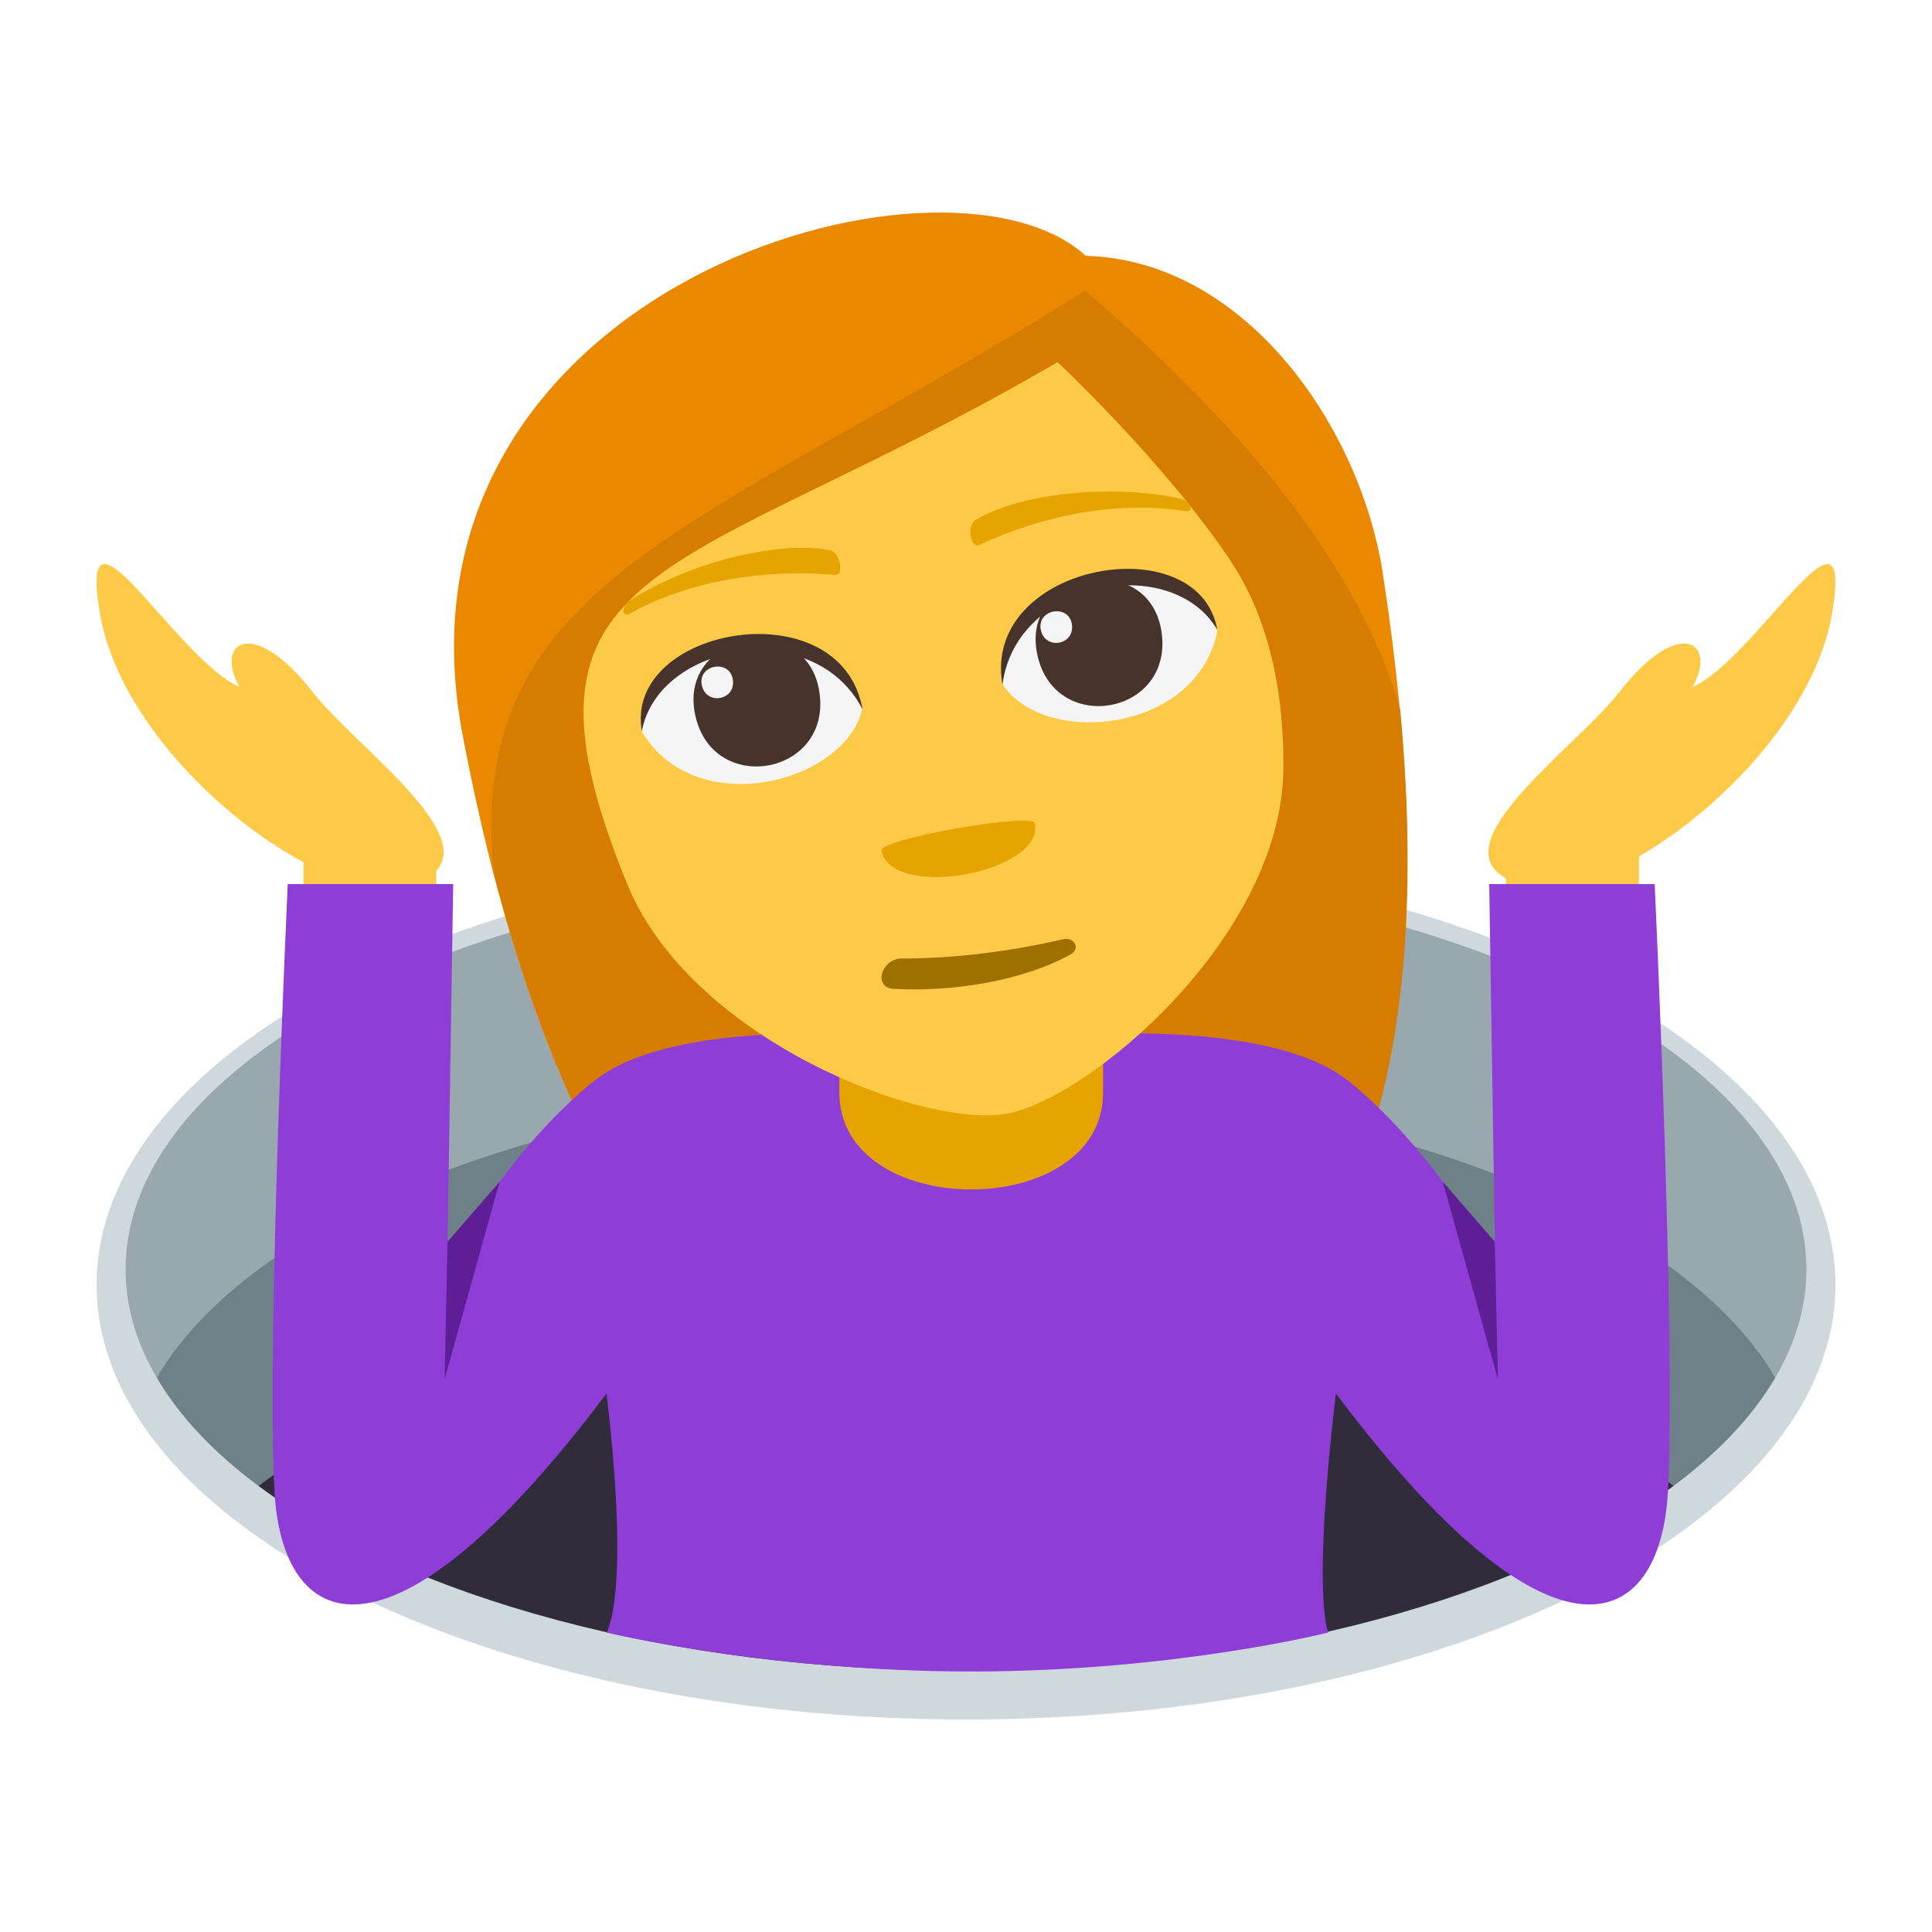 <svg width="100" height="100" viewBox="0 0 100 100" fill="none" xmlns="http://www.w3.org/2000/svg">
    <path d="M50 89C74.853 89 95 78.926 95 66.5C95 54.074 74.853 44 50 44C25.147 44 5 54.074 5 66.5C5 78.926 25.147 89 50 89Z" fill="#CFD8DD"/>
    <path d="M91.888 71.309C92.93 69.527 93.5 67.65 93.5 65.71C93.5 54.239 74.025 44.938 50 44.938C25.974 44.938 6.5 54.237 6.5 65.71C6.5 67.65 7.07 69.527 8.114 71.309C13.235 62.559 86.766 62.559 91.888 71.309Z" fill="#99A8AE"/>
    <path d="M13.376 76.909C21.11 71.155 78.89 71.155 86.626 76.909C88.925 75.197 90.713 73.315 91.888 71.309C86.767 62.56 69.959 56.141 50 56.141C30.041 56.141 13.235 62.56 8.114 71.309C9.287 73.315 11.075 75.199 13.376 76.909Z" fill="#6E8189"/>
    <path d="M13.376 76.909C21.11 82.661 34.617 86.477 50 86.477C65.384 86.477 78.89 82.661 86.626 76.909C78.89 71.156 65.384 67.339 50 67.339C34.617 67.339 21.11 71.156 13.376 76.909Z" fill="#302C3B"/>
    <path d="M56.199 13.242C48.873 6.553 19.855 14.867 23.881 37.7C26.166 49.946 33.058 77.457 54.711 73.64C76.362 69.823 73.45 41.729 71.515 29.3C70.173 21.695 64.258 13.467 56.199 13.242Z" fill="#EA8800"/>
    <path d="M25.547 45.132C28.999 58.478 36.802 76.797 54.734 73.635C72.721 70.464 73.754 50.543 72.479 36.765C70.787 30.615 65.728 23.18 56.162 15.051C36.091 27.599 24.125 29.973 25.547 45.132Z" fill="#D67C00"/>
    <path d="M15.707 43.187H22.582V46.375H15.707V43.187ZM87.599 35.566C88.917 33.272 86.937 31.813 83.811 35.827C81.399 38.926 73.243 44.492 79.132 45.895C83.328 46.894 93.55 39.335 94.83 31.732C95.991 24.821 90.921 34.076 87.599 35.566Z" fill="#FDCA47"/>
    <path d="M12.401 35.565C11.081 33.272 13.061 31.812 16.187 35.826C18.6 38.925 26.756 44.492 20.867 45.894C16.671 46.893 6.447 39.335 5.169 31.73C4.008 24.821 9.078 34.076 12.401 35.565ZM77.957 43.187H84.833V46.374H77.957V43.187Z" fill="#FDCA47"/>
    <path d="M85.646 45.76H77.082L77.391 65.413C77.391 65.413 74.508 59.8 69.849 55.994C64.893 51.949 50.277 53.999 50.27 54.001C50.262 54.001 35.646 51.949 30.69 55.994C26.031 59.8 23.148 65.413 23.148 65.413L23.457 45.76H14.894C14.894 45.76 13.79 69.341 14.207 77.188C14.594 84.437 20.082 87.188 31.394 72.125C32.645 82.688 31.394 84.5 31.394 84.5C31.394 84.5 39.758 86.516 50.27 86.516C60.781 86.516 68.75 84.5 68.75 84.5C68.75 84.5 67.895 82.688 69.146 72.125C80.457 87.188 85.946 84.437 86.333 77.188C86.75 69.341 85.646 45.76 85.646 45.76Z" fill="#8E3ED6"/>
    <path d="M25.859 61.17L23.165 64.272L23.012 71.39L25.859 61.17ZM74.679 61.17L77.373 64.272L77.528 71.39L74.679 61.17Z" fill="#5D1E96"/>
    <path d="M43.445 56.555C43.445 63.238 57.096 63.238 57.095 56.555L57.096 45.742H43.445V56.555Z" fill="#E6A400"/>
    <path d="M63.629 28.927C60.237 23.89 54.741 18.745 54.741 18.745C35.117 30.178 25.506 28.7 32.453 45.736C35.748 53.819 47.784 58.408 52.074 57.652C56.357 56.897 66.381 48.469 66.429 39.745C66.458 34.691 65.208 31.273 63.629 28.927Z" fill="#FDCA47"/>
    <path d="M63.012 32.629C61.965 38.021 53.948 38.668 51.881 35.393C51.978 29.525 60.998 27.431 63.012 32.629Z" fill="#F5F5F5"/>
    <path d="M53.66 33.722C54.444 38.175 60.885 37.04 60.101 32.585C59.372 28.452 52.932 29.588 53.66 33.722Z" fill="#45332C"/>
    <path d="M63.006 32.593C62.051 27.172 50.783 29.157 51.888 35.437C52.59 30.002 60.639 28.583 63.006 32.593Z" fill="#45332C"/>
    <path d="M33.23 37.88C36.059 42.589 43.815 40.456 44.636 36.669C42.537 31.189 33.346 32.307 33.23 37.88Z" fill="#F5F5F5"/>
    <path d="M42.393 35.709C43.177 40.163 36.736 41.3 35.953 36.845C35.221 32.712 41.662 31.577 42.393 35.709Z" fill="#45332C"/>
    <path d="M33.222 37.844C32.267 32.425 43.536 30.437 44.644 36.713C42.128 31.846 34.078 33.266 33.222 37.844Z" fill="#45332C"/>
    <path d="M53.867 32.57C54.063 33.683 55.673 33.401 55.475 32.287C55.295 31.253 53.684 31.537 53.867 32.57ZM37.928 35.149C38.124 36.262 36.516 36.545 36.32 35.431C36.137 34.399 37.746 34.114 37.928 35.149Z" fill="#F5F5F5"/>
    <path d="M61.106 25.812C57.446 25.009 52.725 25.558 50.492 26.916C50.022 27.203 50.25 28.413 50.676 28.212C53.949 26.671 57.896 25.899 61.352 26.457C61.817 26.534 61.656 25.934 61.106 25.812ZM32.606 31.07C35.772 29.061 40.394 27.965 42.957 28.478C43.499 28.586 43.698 29.801 43.227 29.759C39.624 29.429 35.654 30.055 32.598 31.762C32.186 31.992 32.132 31.372 32.606 31.07ZM53.57 42.618C54.026 45.205 46.085 46.604 45.627 44.021C45.524 43.427 53.465 42.028 53.57 42.618Z" fill="#E6A400"/>
    <path d="M55.004 48.616C52.615 49.186 49.492 49.625 46.684 49.61C45.62 49.604 45.154 51.127 46.27 51.184C49.406 51.346 52.961 50.753 55.394 49.411C55.981 49.088 55.583 48.476 55.004 48.616Z" fill="#9E7000"/>
</svg>